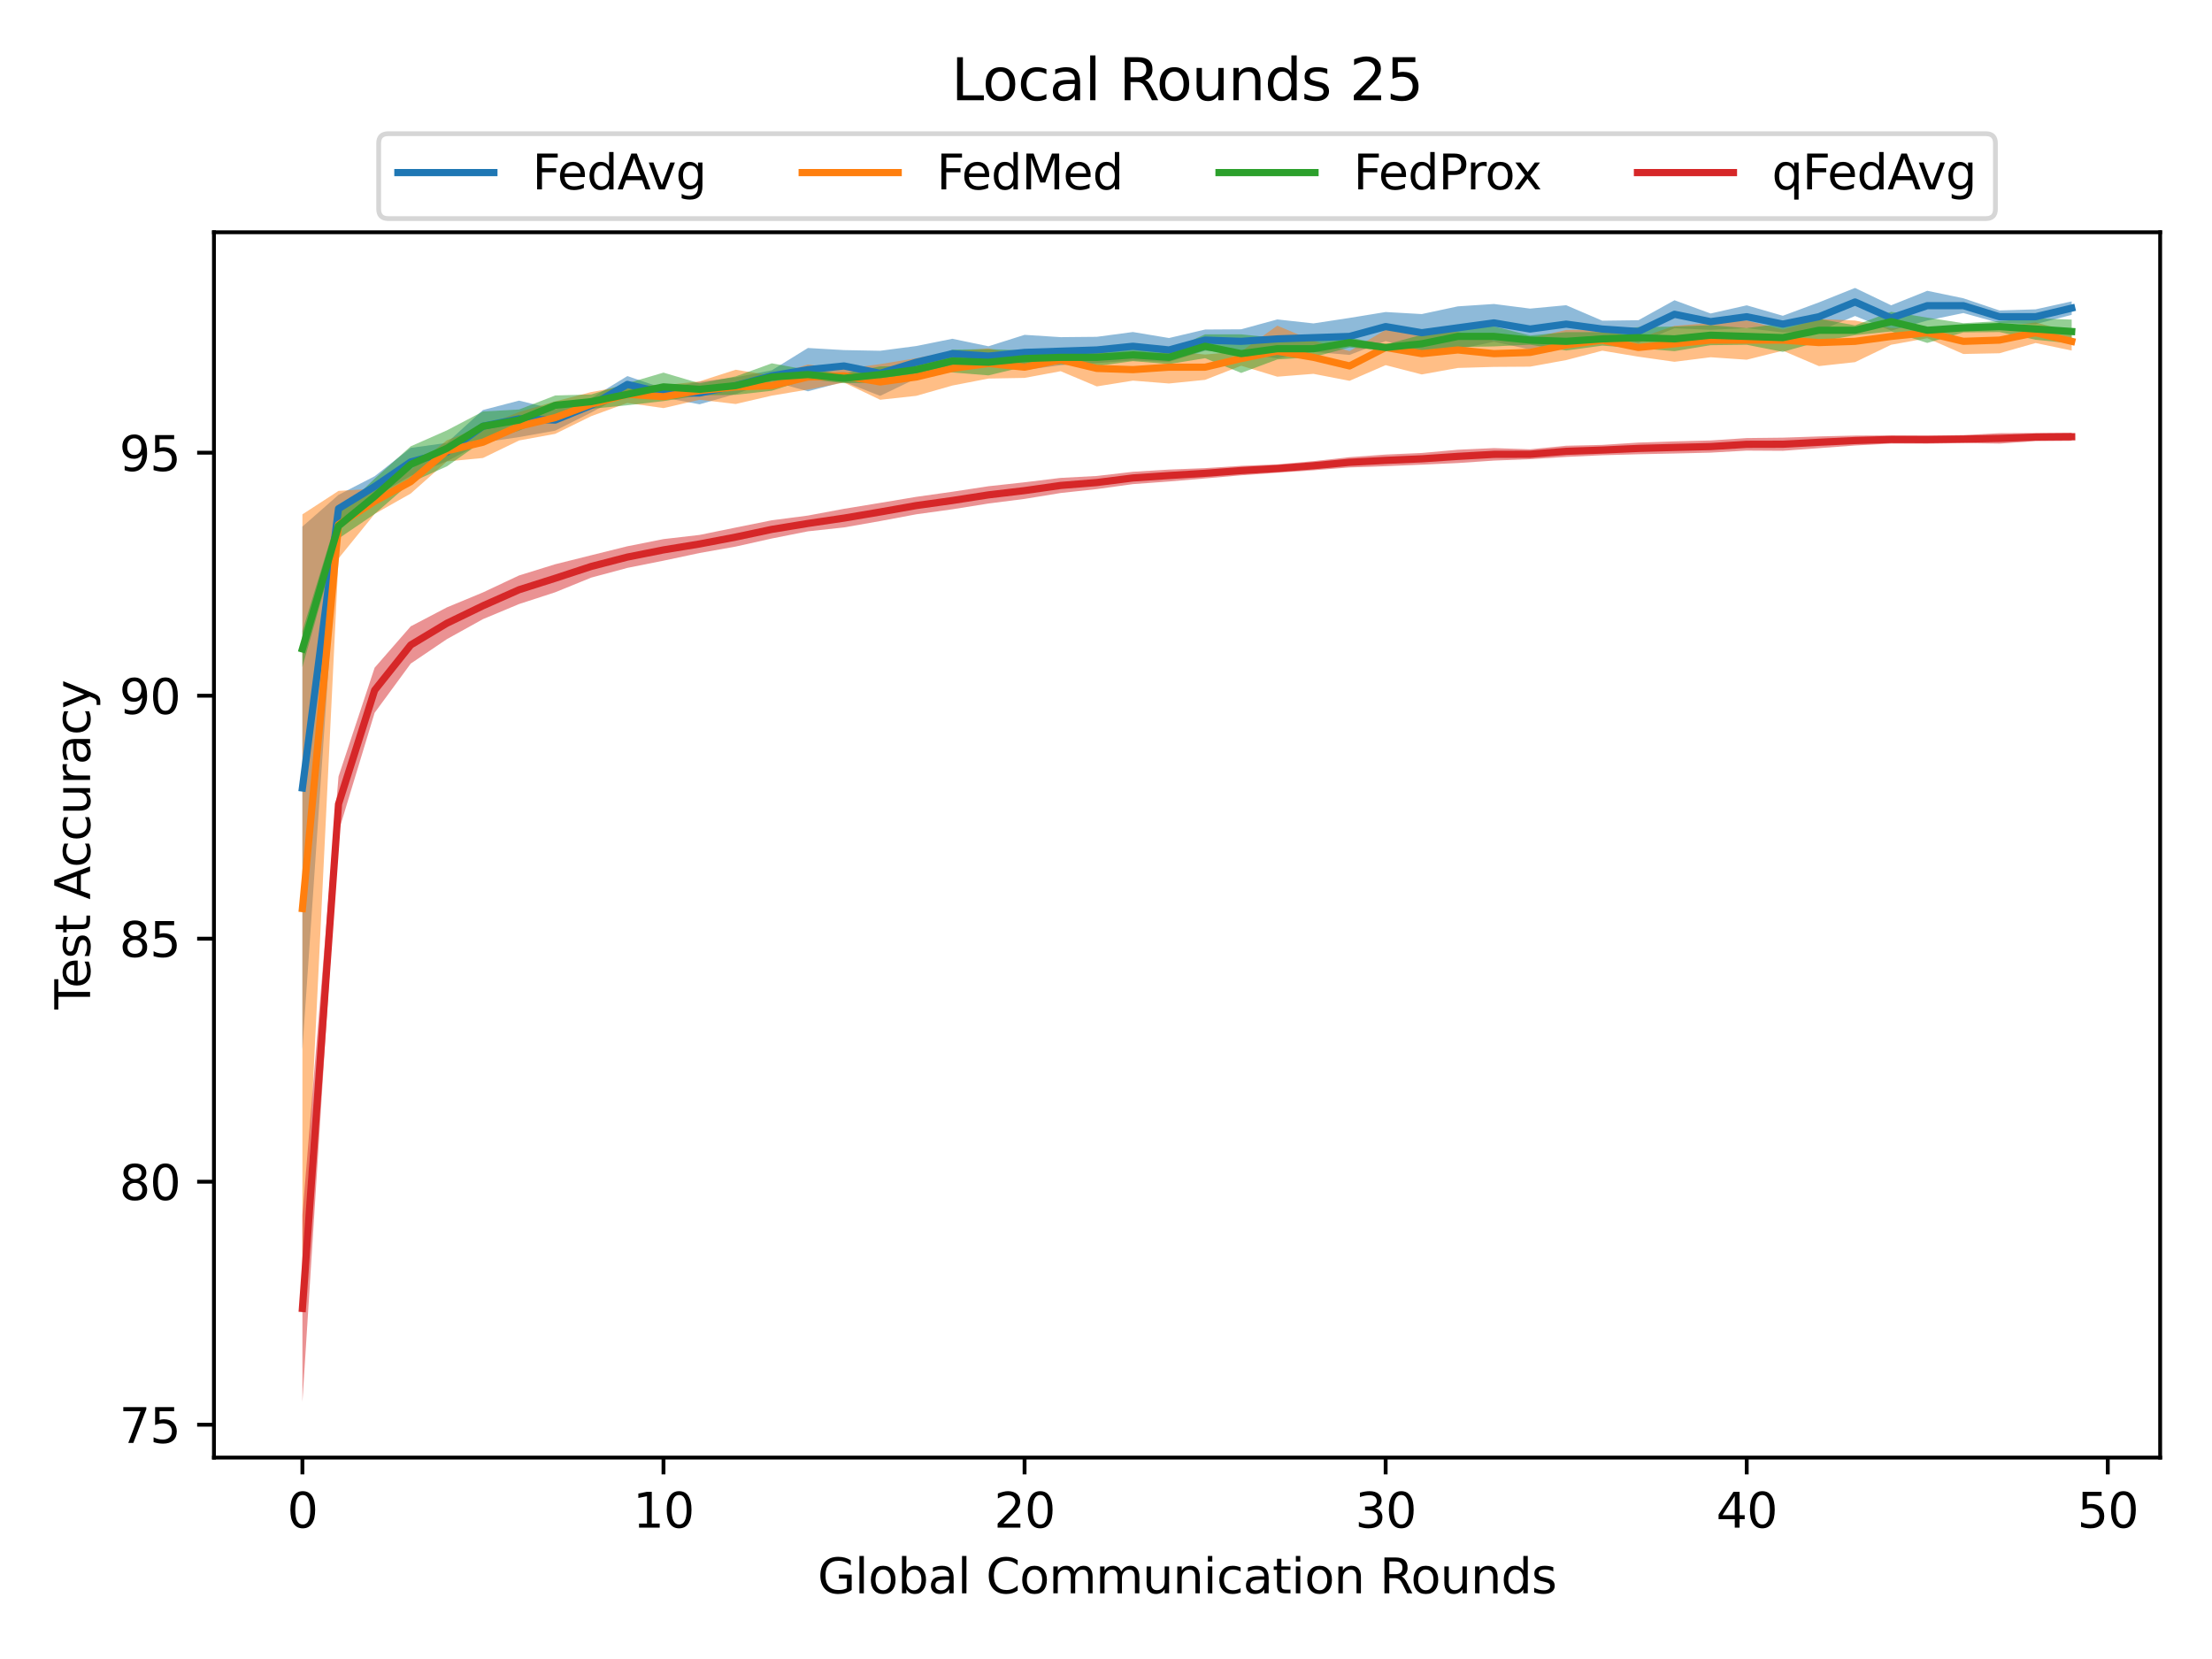 <?xml version="1.0" encoding="utf-8" standalone="no"?>
<!DOCTYPE svg PUBLIC "-//W3C//DTD SVG 1.1//EN"
  "http://www.w3.org/Graphics/SVG/1.1/DTD/svg11.dtd">
<svg height="345.6pt" version="1.1" viewBox="0 0 460.8 345.6" width="460.8pt" xmlns="http://www.w3.org/2000/svg" xmlns:xlink="http://www.w3.org/1999/xlink">
 <defs>
  <style type="text/css">*{stroke-linecap:butt;stroke-linejoin:round;}</style>
 </defs>
 <g id="figure_1">
  <g id="patch_1">
   <path d="M 0 345.6 
L 460.8 345.6 
L 460.8 0 
L 0 0 
z
" style="fill:#ffffff;"/>
  </g>
  <g id="axes_1">
   <g id="patch_2">
    <path d="M 44.57 303.64 
L 450 303.64 
L 450 48.38 
L 44.57 48.38 
z
" style="fill:#ffffff;"/>
   </g>
   <g id="PolyCollection_1">
    <path clip-path="url(#p3e4ec8f829)" d="M 62.999 109.693 
L 62.999 218.607 
L 70.521 108.843 
L 78.042 103.497 
L 85.564 99.149 
L 93.086 96.094 
L 100.608 92.174 
L 108.13 91.057 
L 115.652 89.716 
L 123.174 85.93 
L 130.696 81.817 
L 138.218 82.832 
L 145.739 84.222 
L 153.261 82.073 
L 160.783 79.43 
L 168.305 81.515 
L 175.827 79.536 
L 183.349 82.47 
L 190.871 78.846 
L 198.393 76.767 
L 205.915 76.234 
L 213.436 77.075 
L 220.958 76.08 
L 228.48 75.638 
L 236.002 75.1 
L 243.524 75.387 
L 251.046 73.056 
L 258.568 73.619 
L 266.09 74.647 
L 273.612 73.305 
L 281.134 73.935 
L 288.655 71.064 
L 296.177 73.2 
L 303.699 72.757 
L 311.221 71.2 
L 318.743 72.802 
L 326.265 71.456 
L 333.787 70.283 
L 341.309 71.406 
L 348.831 68.391 
L 356.352 68.706 
L 363.874 68.358 
L 371.396 69.257 
L 378.918 68.97 
L 386.44 65.828 
L 393.962 68.876 
L 401.484 66.771 
L 409.006 65.212 
L 416.528 67.288 
L 424.049 67.519 
L 431.571 65.591 
L 431.571 62.783 
L 431.571 62.783 
L 424.049 64.443 
L 416.528 64.674 
L 409.006 62.136 
L 401.484 60.577 
L 393.962 63.598 
L 386.44 59.983 
L 378.918 62.992 
L 371.396 65.78 
L 363.874 63.604 
L 356.352 65.306 
L 348.831 62.546 
L 341.309 66.708 
L 333.787 66.806 
L 326.265 63.581 
L 318.743 64.286 
L 311.221 63.325 
L 303.699 63.819 
L 296.177 65.426 
L 288.655 64.999 
L 281.134 66.229 
L 273.612 67.371 
L 266.09 66.542 
L 258.568 68.596 
L 251.046 68.646 
L 243.524 70.416 
L 236.002 69.165 
L 228.48 70.165 
L 220.958 70.235 
L 213.436 69.753 
L 205.915 72.133 
L 198.393 70.573 
L 190.871 72.084 
L 183.349 73.073 
L 175.827 72.931 
L 168.305 72.49 
L 160.783 77.138 
L 153.261 78.596 
L 145.739 79.523 
L 138.218 80.913 
L 130.696 78.34 
L 123.174 82.941 
L 115.652 85.307 
L 108.13 83.453 
L 100.608 85.412 
L 93.086 92.258 
L 85.564 93.304 
L 78.042 99.208 
L 70.521 103.089 
L 62.999 109.693 
z
" style="fill:#1f77b4;fill-opacity:0.5;"/>
   </g>
   <g id="PolyCollection_2">
    <path clip-path="url(#p3e4ec8f829)" d="M 62.999 107.149 
L 62.999 271.388 
L 70.521 116.336 
L 78.042 107.067 
L 85.564 102.812 
L 93.086 96.124 
L 100.608 95.408 
L 108.13 91.76 
L 115.652 90.38 
L 123.174 86.691 
L 130.696 83.941 
L 138.218 85.018 
L 145.739 83.278 
L 153.261 84.161 
L 160.783 82.417 
L 168.305 81.154 
L 175.827 79.688 
L 183.349 83.28 
L 190.871 82.461 
L 198.393 80.316 
L 205.915 78.86 
L 213.436 78.724 
L 220.958 77.329 
L 228.48 80.496 
L 236.002 79.295 
L 243.524 79.89 
L 251.046 79.129 
L 258.568 76.19 
L 266.09 78.473 
L 273.612 77.878 
L 281.134 79.331 
L 288.655 76.068 
L 296.177 78.005 
L 303.699 76.651 
L 311.221 76.431 
L 318.743 76.381 
L 326.265 75.015 
L 333.787 73.056 
L 341.309 74.307 
L 348.831 75.369 
L 356.352 74.421 
L 363.874 74.936 
L 371.396 73.056 
L 378.918 76.267 
L 386.44 75.442 
L 393.962 71.82 
L 401.484 70.459 
L 409.006 73.746 
L 416.528 73.588 
L 424.049 71.458 
L 431.571 73.025 
L 431.571 69.189 
L 431.571 69.189 
L 424.049 67.169 
L 416.528 68.114 
L 409.006 68.468 
L 401.484 68.167 
L 393.962 68.344 
L 386.44 66.773 
L 378.918 66.46 
L 371.396 68.646 
L 363.874 66.766 
L 356.352 67.281 
L 348.831 67.87 
L 341.309 70.471 
L 333.787 68.646 
L 326.265 68.737 
L 318.743 70.447 
L 311.221 70.91 
L 303.699 69.152 
L 296.177 69.336 
L 288.655 68.71 
L 281.134 73.137 
L 273.612 71.001 
L 266.09 67.843 
L 258.568 73.201 
L 251.046 73.851 
L 243.524 73.089 
L 236.002 74.71 
L 228.48 72.997 
L 220.958 72.575 
L 213.436 74.255 
L 205.915 72.582 
L 198.393 73.176 
L 190.871 74.62 
L 183.349 75.851 
L 175.827 76.88 
L 168.305 75.927 
L 160.783 78.252 
L 153.261 77.021 
L 145.739 79.442 
L 138.218 80.264 
L 130.696 80.316 
L 123.174 81.668 
L 115.652 83.618 
L 108.13 85.826 
L 100.608 88.843 
L 93.086 91.714 
L 85.564 97.842 
L 78.042 101.789 
L 70.521 102.26 
L 62.999 107.149 
z
" style="fill:#ff7f0e;fill-opacity:0.5;"/>
   </g>
   <g id="PolyCollection_3">
    <path clip-path="url(#p3e4ec8f829)" d="M 62.999 131.419 
L 62.999 138.953 
L 70.521 112.194 
L 78.042 107.082 
L 85.564 100.506 
L 93.086 97.156 
L 100.608 91.869 
L 108.13 89.716 
L 115.652 86.486 
L 123.174 85.161 
L 130.696 84.421 
L 138.218 83.558 
L 145.739 82.359 
L 153.261 82.253 
L 160.783 81.395 
L 168.305 78.987 
L 175.827 79.822 
L 183.349 79.728 
L 190.871 77.813 
L 198.393 77.585 
L 205.915 78.201 
L 213.436 76.396 
L 220.958 75.843 
L 228.48 76.252 
L 236.002 75.234 
L 243.524 75.843 
L 251.046 74.618 
L 258.568 77.691 
L 266.09 74.88 
L 273.612 74.384 
L 281.134 72.389 
L 288.655 73.017 
L 296.177 73.503 
L 303.699 72.317 
L 311.221 72.164 
L 318.743 71.81 
L 326.265 73.025 
L 333.787 71.999 
L 341.309 72.543 
L 348.831 73.158 
L 356.352 71.908 
L 363.874 71.82 
L 371.396 73.305 
L 378.918 71.177 
L 386.44 69.826 
L 393.962 69.057 
L 401.484 71.439 
L 409.006 69.247 
L 416.528 69.178 
L 424.049 70.779 
L 431.571 71.542 
L 431.571 66.572 
L 431.571 66.572 
L 424.049 66.31 
L 416.528 66.885 
L 409.006 67.329 
L 401.484 66.162 
L 393.962 64.956 
L 386.44 67.775 
L 378.918 66.423 
L 371.396 67.371 
L 363.874 68.344 
L 356.352 67.743 
L 348.831 68.031 
L 341.309 68.133 
L 333.787 69.191 
L 326.265 69.189 
L 318.743 69.892 
L 311.221 68 
L 303.699 67.848 
L 296.177 69.736 
L 288.655 71.761 
L 281.134 70.338 
L 273.612 70.907 
L 266.09 70.411 
L 258.568 69.65 
L 251.046 69.647 
L 243.524 73.035 
L 236.002 72.62 
L 228.48 72.627 
L 220.958 73.035 
L 213.436 72.995 
L 205.915 72.728 
L 198.393 72.831 
L 190.871 76.192 
L 183.349 76.328 
L 175.827 77.771 
L 168.305 77.069 
L 160.783 75.686 
L 153.261 78.417 
L 145.739 79.848 
L 138.218 77.624 
L 130.696 79.836 
L 123.174 82.172 
L 115.652 82.385 
L 108.13 85.307 
L 100.608 85.717 
L 93.086 89.657 
L 85.564 92.972 
L 78.042 99.724 
L 70.521 106.916 
L 62.999 131.419 
z
" style="fill:#2ca02c;fill-opacity:0.5;"/>
   </g>
   <g id="PolyCollection_4">
    <path clip-path="url(#p3e4ec8f829)" d="M 62.999 253.114 
L 62.999 292.037 
L 70.521 173.259 
L 78.042 148.488 
L 85.564 138.238 
L 93.086 133.15 
L 100.608 128.979 
L 108.13 125.834 
L 115.652 123.386 
L 123.174 120.324 
L 130.696 118.305 
L 138.218 116.801 
L 145.739 115.202 
L 153.261 113.863 
L 160.783 112.179 
L 168.305 110.688 
L 175.827 109.871 
L 183.349 108.551 
L 190.871 107.139 
L 198.393 106.094 
L 205.915 104.892 
L 213.436 103.932 
L 220.958 102.703 
L 228.48 101.887 
L 236.002 100.854 
L 243.524 100.304 
L 251.046 99.669 
L 258.568 99.012 
L 266.09 98.474 
L 273.612 97.966 
L 281.134 97.379 
L 288.655 97.114 
L 296.177 96.797 
L 303.699 96.459 
L 311.221 95.949 
L 318.743 95.657 
L 326.265 95.186 
L 333.787 94.834 
L 341.309 94.63 
L 348.831 94.476 
L 356.352 94.297 
L 363.874 93.867 
L 371.396 93.912 
L 378.918 93.36 
L 386.44 92.805 
L 393.962 92.403 
L 401.484 92.427 
L 409.006 92.304 
L 416.528 92.417 
L 424.049 91.887 
L 431.571 91.831 
L 431.571 90.135 
L 431.571 90.135 
L 424.049 90.201 
L 416.528 90.238 
L 409.006 90.634 
L 401.484 90.714 
L 393.962 90.697 
L 386.44 90.74 
L 378.918 90.915 
L 371.396 91.172 
L 363.874 91.257 
L 356.352 91.759 
L 348.831 91.945 
L 341.309 92.196 
L 333.787 92.681 
L 326.265 92.855 
L 318.743 93.598 
L 311.221 93.347 
L 303.699 93.687 
L 296.177 94.362 
L 288.655 94.693 
L 281.134 95.238 
L 273.612 96.069 
L 266.09 96.734 
L 258.568 97.047 
L 251.046 97.524 
L 243.524 97.821 
L 236.002 98.283 
L 228.48 99.153 
L 220.958 99.552 
L 213.436 100.47 
L 205.915 101.292 
L 198.393 102.439 
L 190.871 103.5 
L 183.349 104.76 
L 175.827 105.992 
L 168.305 107.402 
L 160.783 108.381 
L 153.261 109.896 
L 145.739 111.433 
L 138.218 112.304 
L 130.696 113.797 
L 123.174 115.666 
L 115.652 117.545 
L 108.13 119.876 
L 100.608 123.413 
L 93.086 126.531 
L 85.564 130.475 
L 78.042 139.097 
L 70.521 161.748 
L 62.999 253.114 
z
" style="fill:#d62728;fill-opacity:0.5;"/>
   </g>
   <g id="matplotlib.axis_1">
    <g id="xtick_1">
     <g id="line2d_1">
      <defs>
       <path d="M 0 0 
L 0 3.5 
" id="ma70f90497b" style="stroke:#000000;stroke-width:0.8;"/>
      </defs>
      <g>
       <use style="stroke:#000000;stroke-width:0.8;" x="62.999" xlink:href="#ma70f90497b" y="303.64"/>
      </g>
     </g>
     <g id="text_1">
      <!-- 0 -->
      <g transform="translate(59.817 318.238)scale(0.1 -0.1)">
       <defs>
        <path d="M 2034 4250 
Q 1547 4250 1301 3770 
Q 1056 3291 1056 2328 
Q 1056 1369 1301 889 
Q 1547 409 2034 409 
Q 2525 409 2770 889 
Q 3016 1369 3016 2328 
Q 3016 3291 2770 3770 
Q 2525 4250 2034 4250 
z
M 2034 4750 
Q 2819 4750 3233 4129 
Q 3647 3509 3647 2328 
Q 3647 1150 3233 529 
Q 2819 -91 2034 -91 
Q 1250 -91 836 529 
Q 422 1150 422 2328 
Q 422 3509 836 4129 
Q 1250 4750 2034 4750 
z
" id="DejaVuSans-30" transform="scale(0.016)"/>
       </defs>
       <use xlink:href="#DejaVuSans-30"/>
      </g>
     </g>
    </g>
    <g id="xtick_2">
     <g id="line2d_2">
      <g>
       <use style="stroke:#000000;stroke-width:0.8;" x="138.218" xlink:href="#ma70f90497b" y="303.64"/>
      </g>
     </g>
     <g id="text_2">
      <!-- 10 -->
      <g transform="translate(131.855 318.238)scale(0.1 -0.1)">
       <defs>
        <path d="M 794 531 
L 1825 531 
L 1825 4091 
L 703 3866 
L 703 4441 
L 1819 4666 
L 2450 4666 
L 2450 531 
L 3481 531 
L 3481 0 
L 794 0 
L 794 531 
z
" id="DejaVuSans-31" transform="scale(0.016)"/>
       </defs>
       <use xlink:href="#DejaVuSans-31"/>
       <use x="63.623" xlink:href="#DejaVuSans-30"/>
      </g>
     </g>
    </g>
    <g id="xtick_3">
     <g id="line2d_3">
      <g>
       <use style="stroke:#000000;stroke-width:0.8;" x="213.436" xlink:href="#ma70f90497b" y="303.64"/>
      </g>
     </g>
     <g id="text_3">
      <!-- 20 -->
      <g transform="translate(207.074 318.238)scale(0.1 -0.1)">
       <defs>
        <path d="M 1228 531 
L 3431 531 
L 3431 0 
L 469 0 
L 469 531 
Q 828 903 1448 1529 
Q 2069 2156 2228 2338 
Q 2531 2678 2651 2914 
Q 2772 3150 2772 3378 
Q 2772 3750 2511 3984 
Q 2250 4219 1831 4219 
Q 1534 4219 1204 4116 
Q 875 4013 500 3803 
L 500 4441 
Q 881 4594 1212 4672 
Q 1544 4750 1819 4750 
Q 2544 4750 2975 4387 
Q 3406 4025 3406 3419 
Q 3406 3131 3298 2873 
Q 3191 2616 2906 2266 
Q 2828 2175 2409 1742 
Q 1991 1309 1228 531 
z
" id="DejaVuSans-32" transform="scale(0.016)"/>
       </defs>
       <use xlink:href="#DejaVuSans-32"/>
       <use x="63.623" xlink:href="#DejaVuSans-30"/>
      </g>
     </g>
    </g>
    <g id="xtick_4">
     <g id="line2d_4">
      <g>
       <use style="stroke:#000000;stroke-width:0.8;" x="288.655" xlink:href="#ma70f90497b" y="303.64"/>
      </g>
     </g>
     <g id="text_4">
      <!-- 30 -->
      <g transform="translate(282.293 318.238)scale(0.1 -0.1)">
       <defs>
        <path d="M 2597 2516 
Q 3050 2419 3304 2112 
Q 3559 1806 3559 1356 
Q 3559 666 3084 287 
Q 2609 -91 1734 -91 
Q 1441 -91 1130 -33 
Q 819 25 488 141 
L 488 750 
Q 750 597 1062 519 
Q 1375 441 1716 441 
Q 2309 441 2620 675 
Q 2931 909 2931 1356 
Q 2931 1769 2642 2001 
Q 2353 2234 1838 2234 
L 1294 2234 
L 1294 2753 
L 1863 2753 
Q 2328 2753 2575 2939 
Q 2822 3125 2822 3475 
Q 2822 3834 2567 4026 
Q 2313 4219 1838 4219 
Q 1578 4219 1281 4162 
Q 984 4106 628 3988 
L 628 4550 
Q 988 4650 1302 4700 
Q 1616 4750 1894 4750 
Q 2613 4750 3031 4423 
Q 3450 4097 3450 3541 
Q 3450 3153 3228 2886 
Q 3006 2619 2597 2516 
z
" id="DejaVuSans-33" transform="scale(0.016)"/>
       </defs>
       <use xlink:href="#DejaVuSans-33"/>
       <use x="63.623" xlink:href="#DejaVuSans-30"/>
      </g>
     </g>
    </g>
    <g id="xtick_5">
     <g id="line2d_5">
      <g>
       <use style="stroke:#000000;stroke-width:0.8;" x="363.874" xlink:href="#ma70f90497b" y="303.64"/>
      </g>
     </g>
     <g id="text_5">
      <!-- 40 -->
      <g transform="translate(357.512 318.238)scale(0.1 -0.1)">
       <defs>
        <path d="M 2419 4116 
L 825 1625 
L 2419 1625 
L 2419 4116 
z
M 2253 4666 
L 3047 4666 
L 3047 1625 
L 3713 1625 
L 3713 1100 
L 3047 1100 
L 3047 0 
L 2419 0 
L 2419 1100 
L 313 1100 
L 313 1709 
L 2253 4666 
z
" id="DejaVuSans-34" transform="scale(0.016)"/>
       </defs>
       <use xlink:href="#DejaVuSans-34"/>
       <use x="63.623" xlink:href="#DejaVuSans-30"/>
      </g>
     </g>
    </g>
    <g id="xtick_6">
     <g id="line2d_6">
      <g>
       <use style="stroke:#000000;stroke-width:0.8;" x="439.093" xlink:href="#ma70f90497b" y="303.64"/>
      </g>
     </g>
     <g id="text_6">
      <!-- 50 -->
      <g transform="translate(432.731 318.238)scale(0.1 -0.1)">
       <defs>
        <path d="M 691 4666 
L 3169 4666 
L 3169 4134 
L 1269 4134 
L 1269 2991 
Q 1406 3038 1543 3061 
Q 1681 3084 1819 3084 
Q 2600 3084 3056 2656 
Q 3513 2228 3513 1497 
Q 3513 744 3044 326 
Q 2575 -91 1722 -91 
Q 1428 -91 1123 -41 
Q 819 9 494 109 
L 494 744 
Q 775 591 1075 516 
Q 1375 441 1709 441 
Q 2250 441 2565 725 
Q 2881 1009 2881 1497 
Q 2881 1984 2565 2268 
Q 2250 2553 1709 2553 
Q 1456 2553 1204 2497 
Q 953 2441 691 2322 
L 691 4666 
z
" id="DejaVuSans-35" transform="scale(0.016)"/>
       </defs>
       <use xlink:href="#DejaVuSans-35"/>
       <use x="63.623" xlink:href="#DejaVuSans-30"/>
      </g>
     </g>
    </g>
    <g id="text_7">
     <!-- Global Communication Rounds -->
     <g transform="translate(170.323 331.917)scale(0.1 -0.1)">
      <defs>
       <path d="M 3809 666 
L 3809 1919 
L 2778 1919 
L 2778 2438 
L 4434 2438 
L 4434 434 
Q 4069 175 3628 42 
Q 3188 -91 2688 -91 
Q 1594 -91 976 548 
Q 359 1188 359 2328 
Q 359 3472 976 4111 
Q 1594 4750 2688 4750 
Q 3144 4750 3555 4637 
Q 3966 4525 4313 4306 
L 4313 3634 
Q 3963 3931 3569 4081 
Q 3175 4231 2741 4231 
Q 1884 4231 1454 3753 
Q 1025 3275 1025 2328 
Q 1025 1384 1454 906 
Q 1884 428 2741 428 
Q 3075 428 3337 486 
Q 3600 544 3809 666 
z
" id="DejaVuSans-47" transform="scale(0.016)"/>
       <path d="M 603 4863 
L 1178 4863 
L 1178 0 
L 603 0 
L 603 4863 
z
" id="DejaVuSans-6c" transform="scale(0.016)"/>
       <path d="M 1959 3097 
Q 1497 3097 1228 2736 
Q 959 2375 959 1747 
Q 959 1119 1226 758 
Q 1494 397 1959 397 
Q 2419 397 2687 759 
Q 2956 1122 2956 1747 
Q 2956 2369 2687 2733 
Q 2419 3097 1959 3097 
z
M 1959 3584 
Q 2709 3584 3137 3096 
Q 3566 2609 3566 1747 
Q 3566 888 3137 398 
Q 2709 -91 1959 -91 
Q 1206 -91 779 398 
Q 353 888 353 1747 
Q 353 2609 779 3096 
Q 1206 3584 1959 3584 
z
" id="DejaVuSans-6f" transform="scale(0.016)"/>
       <path d="M 3116 1747 
Q 3116 2381 2855 2742 
Q 2594 3103 2138 3103 
Q 1681 3103 1420 2742 
Q 1159 2381 1159 1747 
Q 1159 1113 1420 752 
Q 1681 391 2138 391 
Q 2594 391 2855 752 
Q 3116 1113 3116 1747 
z
M 1159 2969 
Q 1341 3281 1617 3432 
Q 1894 3584 2278 3584 
Q 2916 3584 3314 3078 
Q 3713 2572 3713 1747 
Q 3713 922 3314 415 
Q 2916 -91 2278 -91 
Q 1894 -91 1617 61 
Q 1341 213 1159 525 
L 1159 0 
L 581 0 
L 581 4863 
L 1159 4863 
L 1159 2969 
z
" id="DejaVuSans-62" transform="scale(0.016)"/>
       <path d="M 2194 1759 
Q 1497 1759 1228 1600 
Q 959 1441 959 1056 
Q 959 750 1161 570 
Q 1363 391 1709 391 
Q 2188 391 2477 730 
Q 2766 1069 2766 1631 
L 2766 1759 
L 2194 1759 
z
M 3341 1997 
L 3341 0 
L 2766 0 
L 2766 531 
Q 2569 213 2275 61 
Q 1981 -91 1556 -91 
Q 1019 -91 701 211 
Q 384 513 384 1019 
Q 384 1609 779 1909 
Q 1175 2209 1959 2209 
L 2766 2209 
L 2766 2266 
Q 2766 2663 2505 2880 
Q 2244 3097 1772 3097 
Q 1472 3097 1187 3025 
Q 903 2953 641 2809 
L 641 3341 
Q 956 3463 1253 3523 
Q 1550 3584 1831 3584 
Q 2591 3584 2966 3190 
Q 3341 2797 3341 1997 
z
" id="DejaVuSans-61" transform="scale(0.016)"/>
       <path id="DejaVuSans-20" transform="scale(0.016)"/>
       <path d="M 4122 4306 
L 4122 3641 
Q 3803 3938 3442 4084 
Q 3081 4231 2675 4231 
Q 1875 4231 1450 3742 
Q 1025 3253 1025 2328 
Q 1025 1406 1450 917 
Q 1875 428 2675 428 
Q 3081 428 3442 575 
Q 3803 722 4122 1019 
L 4122 359 
Q 3791 134 3420 21 
Q 3050 -91 2638 -91 
Q 1578 -91 968 557 
Q 359 1206 359 2328 
Q 359 3453 968 4101 
Q 1578 4750 2638 4750 
Q 3056 4750 3426 4639 
Q 3797 4528 4122 4306 
z
" id="DejaVuSans-43" transform="scale(0.016)"/>
       <path d="M 3328 2828 
Q 3544 3216 3844 3400 
Q 4144 3584 4550 3584 
Q 5097 3584 5394 3201 
Q 5691 2819 5691 2113 
L 5691 0 
L 5113 0 
L 5113 2094 
Q 5113 2597 4934 2840 
Q 4756 3084 4391 3084 
Q 3944 3084 3684 2787 
Q 3425 2491 3425 1978 
L 3425 0 
L 2847 0 
L 2847 2094 
Q 2847 2600 2669 2842 
Q 2491 3084 2119 3084 
Q 1678 3084 1418 2786 
Q 1159 2488 1159 1978 
L 1159 0 
L 581 0 
L 581 3500 
L 1159 3500 
L 1159 2956 
Q 1356 3278 1631 3431 
Q 1906 3584 2284 3584 
Q 2666 3584 2933 3390 
Q 3200 3197 3328 2828 
z
" id="DejaVuSans-6d" transform="scale(0.016)"/>
       <path d="M 544 1381 
L 544 3500 
L 1119 3500 
L 1119 1403 
Q 1119 906 1312 657 
Q 1506 409 1894 409 
Q 2359 409 2629 706 
Q 2900 1003 2900 1516 
L 2900 3500 
L 3475 3500 
L 3475 0 
L 2900 0 
L 2900 538 
Q 2691 219 2414 64 
Q 2138 -91 1772 -91 
Q 1169 -91 856 284 
Q 544 659 544 1381 
z
M 1991 3584 
L 1991 3584 
z
" id="DejaVuSans-75" transform="scale(0.016)"/>
       <path d="M 3513 2113 
L 3513 0 
L 2938 0 
L 2938 2094 
Q 2938 2591 2744 2837 
Q 2550 3084 2163 3084 
Q 1697 3084 1428 2787 
Q 1159 2491 1159 1978 
L 1159 0 
L 581 0 
L 581 3500 
L 1159 3500 
L 1159 2956 
Q 1366 3272 1645 3428 
Q 1925 3584 2291 3584 
Q 2894 3584 3203 3211 
Q 3513 2838 3513 2113 
z
" id="DejaVuSans-6e" transform="scale(0.016)"/>
       <path d="M 603 3500 
L 1178 3500 
L 1178 0 
L 603 0 
L 603 3500 
z
M 603 4863 
L 1178 4863 
L 1178 4134 
L 603 4134 
L 603 4863 
z
" id="DejaVuSans-69" transform="scale(0.016)"/>
       <path d="M 3122 3366 
L 3122 2828 
Q 2878 2963 2633 3030 
Q 2388 3097 2138 3097 
Q 1578 3097 1268 2742 
Q 959 2388 959 1747 
Q 959 1106 1268 751 
Q 1578 397 2138 397 
Q 2388 397 2633 464 
Q 2878 531 3122 666 
L 3122 134 
Q 2881 22 2623 -34 
Q 2366 -91 2075 -91 
Q 1284 -91 818 406 
Q 353 903 353 1747 
Q 353 2603 823 3093 
Q 1294 3584 2113 3584 
Q 2378 3584 2631 3529 
Q 2884 3475 3122 3366 
z
" id="DejaVuSans-63" transform="scale(0.016)"/>
       <path d="M 1172 4494 
L 1172 3500 
L 2356 3500 
L 2356 3053 
L 1172 3053 
L 1172 1153 
Q 1172 725 1289 603 
Q 1406 481 1766 481 
L 2356 481 
L 2356 0 
L 1766 0 
Q 1100 0 847 248 
Q 594 497 594 1153 
L 594 3053 
L 172 3053 
L 172 3500 
L 594 3500 
L 594 4494 
L 1172 4494 
z
" id="DejaVuSans-74" transform="scale(0.016)"/>
       <path d="M 2841 2188 
Q 3044 2119 3236 1894 
Q 3428 1669 3622 1275 
L 4263 0 
L 3584 0 
L 2988 1197 
Q 2756 1666 2539 1819 
Q 2322 1972 1947 1972 
L 1259 1972 
L 1259 0 
L 628 0 
L 628 4666 
L 2053 4666 
Q 2853 4666 3247 4331 
Q 3641 3997 3641 3322 
Q 3641 2881 3436 2590 
Q 3231 2300 2841 2188 
z
M 1259 4147 
L 1259 2491 
L 2053 2491 
Q 2509 2491 2742 2702 
Q 2975 2913 2975 3322 
Q 2975 3731 2742 3939 
Q 2509 4147 2053 4147 
L 1259 4147 
z
" id="DejaVuSans-52" transform="scale(0.016)"/>
       <path d="M 2906 2969 
L 2906 4863 
L 3481 4863 
L 3481 0 
L 2906 0 
L 2906 525 
Q 2725 213 2448 61 
Q 2172 -91 1784 -91 
Q 1150 -91 751 415 
Q 353 922 353 1747 
Q 353 2572 751 3078 
Q 1150 3584 1784 3584 
Q 2172 3584 2448 3432 
Q 2725 3281 2906 2969 
z
M 947 1747 
Q 947 1113 1208 752 
Q 1469 391 1925 391 
Q 2381 391 2643 752 
Q 2906 1113 2906 1747 
Q 2906 2381 2643 2742 
Q 2381 3103 1925 3103 
Q 1469 3103 1208 2742 
Q 947 2381 947 1747 
z
" id="DejaVuSans-64" transform="scale(0.016)"/>
       <path d="M 2834 3397 
L 2834 2853 
Q 2591 2978 2328 3040 
Q 2066 3103 1784 3103 
Q 1356 3103 1142 2972 
Q 928 2841 928 2578 
Q 928 2378 1081 2264 
Q 1234 2150 1697 2047 
L 1894 2003 
Q 2506 1872 2764 1633 
Q 3022 1394 3022 966 
Q 3022 478 2636 193 
Q 2250 -91 1575 -91 
Q 1294 -91 989 -36 
Q 684 19 347 128 
L 347 722 
Q 666 556 975 473 
Q 1284 391 1588 391 
Q 1994 391 2212 530 
Q 2431 669 2431 922 
Q 2431 1156 2273 1281 
Q 2116 1406 1581 1522 
L 1381 1569 
Q 847 1681 609 1914 
Q 372 2147 372 2553 
Q 372 3047 722 3315 
Q 1072 3584 1716 3584 
Q 2034 3584 2315 3537 
Q 2597 3491 2834 3397 
z
" id="DejaVuSans-73" transform="scale(0.016)"/>
      </defs>
      <use xlink:href="#DejaVuSans-47"/>
      <use x="77.49" xlink:href="#DejaVuSans-6c"/>
      <use x="105.273" xlink:href="#DejaVuSans-6f"/>
      <use x="166.455" xlink:href="#DejaVuSans-62"/>
      <use x="229.932" xlink:href="#DejaVuSans-61"/>
      <use x="291.211" xlink:href="#DejaVuSans-6c"/>
      <use x="318.994" xlink:href="#DejaVuSans-20"/>
      <use x="350.781" xlink:href="#DejaVuSans-43"/>
      <use x="420.605" xlink:href="#DejaVuSans-6f"/>
      <use x="481.787" xlink:href="#DejaVuSans-6d"/>
      <use x="579.199" xlink:href="#DejaVuSans-6d"/>
      <use x="676.611" xlink:href="#DejaVuSans-75"/>
      <use x="739.99" xlink:href="#DejaVuSans-6e"/>
      <use x="803.369" xlink:href="#DejaVuSans-69"/>
      <use x="831.152" xlink:href="#DejaVuSans-63"/>
      <use x="886.133" xlink:href="#DejaVuSans-61"/>
      <use x="947.412" xlink:href="#DejaVuSans-74"/>
      <use x="986.621" xlink:href="#DejaVuSans-69"/>
      <use x="1014.404" xlink:href="#DejaVuSans-6f"/>
      <use x="1075.586" xlink:href="#DejaVuSans-6e"/>
      <use x="1138.965" xlink:href="#DejaVuSans-20"/>
      <use x="1170.752" xlink:href="#DejaVuSans-52"/>
      <use x="1235.734" xlink:href="#DejaVuSans-6f"/>
      <use x="1296.916" xlink:href="#DejaVuSans-75"/>
      <use x="1360.295" xlink:href="#DejaVuSans-6e"/>
      <use x="1423.674" xlink:href="#DejaVuSans-64"/>
      <use x="1487.15" xlink:href="#DejaVuSans-73"/>
     </g>
    </g>
   </g>
   <g id="matplotlib.axis_2">
    <g id="ytick_1">
     <g id="line2d_7">
      <defs>
       <path d="M 0 0 
L -3.5 0 
" id="ma1c5cc8c00" style="stroke:#000000;stroke-width:0.8;"/>
      </defs>
      <g>
       <use style="stroke:#000000;stroke-width:0.8;" x="44.57" xlink:href="#ma1c5cc8c00" y="296.793"/>
      </g>
     </g>
     <g id="text_8">
      <!-- 75 -->
      <g transform="translate(24.845 300.592)scale(0.1 -0.1)">
       <defs>
        <path d="M 525 4666 
L 3525 4666 
L 3525 4397 
L 1831 0 
L 1172 0 
L 2766 4134 
L 525 4134 
L 525 4666 
z
" id="DejaVuSans-37" transform="scale(0.016)"/>
       </defs>
       <use xlink:href="#DejaVuSans-37"/>
       <use x="63.623" xlink:href="#DejaVuSans-35"/>
      </g>
     </g>
    </g>
    <g id="ytick_2">
     <g id="line2d_8">
      <g>
       <use style="stroke:#000000;stroke-width:0.8;" x="44.57" xlink:href="#ma1c5cc8c00" y="246.171"/>
      </g>
     </g>
     <g id="text_9">
      <!-- 80 -->
      <g transform="translate(24.845 249.97)scale(0.1 -0.1)">
       <defs>
        <path d="M 2034 2216 
Q 1584 2216 1326 1975 
Q 1069 1734 1069 1313 
Q 1069 891 1326 650 
Q 1584 409 2034 409 
Q 2484 409 2743 651 
Q 3003 894 3003 1313 
Q 3003 1734 2745 1975 
Q 2488 2216 2034 2216 
z
M 1403 2484 
Q 997 2584 770 2862 
Q 544 3141 544 3541 
Q 544 4100 942 4425 
Q 1341 4750 2034 4750 
Q 2731 4750 3128 4425 
Q 3525 4100 3525 3541 
Q 3525 3141 3298 2862 
Q 3072 2584 2669 2484 
Q 3125 2378 3379 2068 
Q 3634 1759 3634 1313 
Q 3634 634 3220 271 
Q 2806 -91 2034 -91 
Q 1263 -91 848 271 
Q 434 634 434 1313 
Q 434 1759 690 2068 
Q 947 2378 1403 2484 
z
M 1172 3481 
Q 1172 3119 1398 2916 
Q 1625 2713 2034 2713 
Q 2441 2713 2670 2916 
Q 2900 3119 2900 3481 
Q 2900 3844 2670 4047 
Q 2441 4250 2034 4250 
Q 1625 4250 1398 4047 
Q 1172 3844 1172 3481 
z
" id="DejaVuSans-38" transform="scale(0.016)"/>
       </defs>
       <use xlink:href="#DejaVuSans-38"/>
       <use x="63.623" xlink:href="#DejaVuSans-30"/>
      </g>
     </g>
    </g>
    <g id="ytick_3">
     <g id="line2d_9">
      <g>
       <use style="stroke:#000000;stroke-width:0.8;" x="44.57" xlink:href="#ma1c5cc8c00" y="195.548"/>
      </g>
     </g>
     <g id="text_10">
      <!-- 85 -->
      <g transform="translate(24.845 199.348)scale(0.1 -0.1)">
       <use xlink:href="#DejaVuSans-38"/>
       <use x="63.623" xlink:href="#DejaVuSans-35"/>
      </g>
     </g>
    </g>
    <g id="ytick_4">
     <g id="line2d_10">
      <g>
       <use style="stroke:#000000;stroke-width:0.8;" x="44.57" xlink:href="#ma1c5cc8c00" y="144.926"/>
      </g>
     </g>
     <g id="text_11">
      <!-- 90 -->
      <g transform="translate(24.845 148.725)scale(0.1 -0.1)">
       <defs>
        <path d="M 703 97 
L 703 672 
Q 941 559 1184 500 
Q 1428 441 1663 441 
Q 2288 441 2617 861 
Q 2947 1281 2994 2138 
Q 2813 1869 2534 1725 
Q 2256 1581 1919 1581 
Q 1219 1581 811 2004 
Q 403 2428 403 3163 
Q 403 3881 828 4315 
Q 1253 4750 1959 4750 
Q 2769 4750 3195 4129 
Q 3622 3509 3622 2328 
Q 3622 1225 3098 567 
Q 2575 -91 1691 -91 
Q 1453 -91 1209 -44 
Q 966 3 703 97 
z
M 1959 2075 
Q 2384 2075 2632 2365 
Q 2881 2656 2881 3163 
Q 2881 3666 2632 3958 
Q 2384 4250 1959 4250 
Q 1534 4250 1286 3958 
Q 1038 3666 1038 3163 
Q 1038 2656 1286 2365 
Q 1534 2075 1959 2075 
z
" id="DejaVuSans-39" transform="scale(0.016)"/>
       </defs>
       <use xlink:href="#DejaVuSans-39"/>
       <use x="63.623" xlink:href="#DejaVuSans-30"/>
      </g>
     </g>
    </g>
    <g id="ytick_5">
     <g id="line2d_11">
      <g>
       <use style="stroke:#000000;stroke-width:0.8;" x="44.57" xlink:href="#ma1c5cc8c00" y="94.304"/>
      </g>
     </g>
     <g id="text_12">
      <!-- 95 -->
      <g transform="translate(24.845 98.103)scale(0.1 -0.1)">
       <use xlink:href="#DejaVuSans-39"/>
       <use x="63.623" xlink:href="#DejaVuSans-35"/>
      </g>
     </g>
    </g>
    <g id="text_13">
     <!-- Test Accuracy -->
     <g transform="translate(18.765 210.273)rotate(-90)scale(0.1 -0.1)">
      <defs>
       <path d="M -19 4666 
L 3928 4666 
L 3928 4134 
L 2272 4134 
L 2272 0 
L 1638 0 
L 1638 4134 
L -19 4134 
L -19 4666 
z
" id="DejaVuSans-54" transform="scale(0.016)"/>
       <path d="M 3597 1894 
L 3597 1613 
L 953 1613 
Q 991 1019 1311 708 
Q 1631 397 2203 397 
Q 2534 397 2845 478 
Q 3156 559 3463 722 
L 3463 178 
Q 3153 47 2828 -22 
Q 2503 -91 2169 -91 
Q 1331 -91 842 396 
Q 353 884 353 1716 
Q 353 2575 817 3079 
Q 1281 3584 2069 3584 
Q 2775 3584 3186 3129 
Q 3597 2675 3597 1894 
z
M 3022 2063 
Q 3016 2534 2758 2815 
Q 2500 3097 2075 3097 
Q 1594 3097 1305 2825 
Q 1016 2553 972 2059 
L 3022 2063 
z
" id="DejaVuSans-65" transform="scale(0.016)"/>
       <path d="M 2188 4044 
L 1331 1722 
L 3047 1722 
L 2188 4044 
z
M 1831 4666 
L 2547 4666 
L 4325 0 
L 3669 0 
L 3244 1197 
L 1141 1197 
L 716 0 
L 50 0 
L 1831 4666 
z
" id="DejaVuSans-41" transform="scale(0.016)"/>
       <path d="M 2631 2963 
Q 2534 3019 2420 3045 
Q 2306 3072 2169 3072 
Q 1681 3072 1420 2755 
Q 1159 2438 1159 1844 
L 1159 0 
L 581 0 
L 581 3500 
L 1159 3500 
L 1159 2956 
Q 1341 3275 1631 3429 
Q 1922 3584 2338 3584 
Q 2397 3584 2469 3576 
Q 2541 3569 2628 3553 
L 2631 2963 
z
" id="DejaVuSans-72" transform="scale(0.016)"/>
       <path d="M 2059 -325 
Q 1816 -950 1584 -1140 
Q 1353 -1331 966 -1331 
L 506 -1331 
L 506 -850 
L 844 -850 
Q 1081 -850 1212 -737 
Q 1344 -625 1503 -206 
L 1606 56 
L 191 3500 
L 800 3500 
L 1894 763 
L 2988 3500 
L 3597 3500 
L 2059 -325 
z
" id="DejaVuSans-79" transform="scale(0.016)"/>
      </defs>
      <use xlink:href="#DejaVuSans-54"/>
      <use x="44.084" xlink:href="#DejaVuSans-65"/>
      <use x="105.607" xlink:href="#DejaVuSans-73"/>
      <use x="157.707" xlink:href="#DejaVuSans-74"/>
      <use x="196.916" xlink:href="#DejaVuSans-20"/>
      <use x="228.703" xlink:href="#DejaVuSans-41"/>
      <use x="295.361" xlink:href="#DejaVuSans-63"/>
      <use x="350.342" xlink:href="#DejaVuSans-63"/>
      <use x="405.322" xlink:href="#DejaVuSans-75"/>
      <use x="468.701" xlink:href="#DejaVuSans-72"/>
      <use x="509.814" xlink:href="#DejaVuSans-61"/>
      <use x="571.094" xlink:href="#DejaVuSans-63"/>
      <use x="626.074" xlink:href="#DejaVuSans-79"/>
     </g>
    </g>
   </g>
   <g id="line2d_12">
    <path clip-path="url(#p3e4ec8f829)" d="M 62.999 164.15 
L 70.521 105.966 
L 78.042 101.353 
L 85.564 96.226 
L 93.086 94.176 
L 100.608 88.793 
L 108.13 87.255 
L 115.652 87.511 
L 123.174 84.436 
L 130.696 80.078 
L 138.218 81.873 
L 145.739 81.873 
L 153.261 80.335 
L 160.783 78.284 
L 168.305 77.003 
L 175.827 76.234 
L 183.349 77.771 
L 190.871 75.465 
L 198.393 73.67 
L 205.915 74.183 
L 213.436 73.414 
L 220.958 73.158 
L 228.48 72.901 
L 236.002 72.133 
L 243.524 72.901 
L 251.046 70.851 
L 258.568 71.107 
L 266.09 70.595 
L 273.612 70.338 
L 281.134 70.082 
L 288.655 68.031 
L 296.177 69.313 
L 303.699 68.288 
L 311.221 67.263 
L 318.743 68.544 
L 326.265 67.519 
L 333.787 68.544 
L 341.309 69.057 
L 348.831 65.468 
L 356.352 67.006 
L 363.874 65.981 
L 371.396 67.519 
L 378.918 65.981 
L 386.44 62.905 
L 393.962 66.237 
L 401.484 63.674 
L 409.006 63.674 
L 416.528 65.981 
L 424.049 65.981 
L 431.571 64.187 
" style="fill:none;stroke:#1f77b4;stroke-linecap:square;stroke-width:1.5;"/>
   </g>
   <g id="line2d_13">
    <path clip-path="url(#p3e4ec8f829)" d="M 62.999 189.269 
L 70.521 109.298 
L 78.042 104.428 
L 85.564 100.327 
L 93.086 93.919 
L 100.608 92.125 
L 108.13 88.793 
L 115.652 86.999 
L 123.174 84.179 
L 130.696 82.129 
L 138.218 82.641 
L 145.739 81.36 
L 153.261 80.591 
L 160.783 80.335 
L 168.305 78.54 
L 175.827 78.284 
L 183.349 79.566 
L 190.871 78.54 
L 198.393 76.746 
L 205.915 75.721 
L 213.436 76.49 
L 220.958 74.952 
L 228.48 76.746 
L 236.002 77.003 
L 243.524 76.49 
L 251.046 76.49 
L 258.568 74.696 
L 266.09 73.158 
L 273.612 74.439 
L 281.134 76.234 
L 288.655 72.389 
L 296.177 73.67 
L 303.699 72.901 
L 311.221 73.67 
L 318.743 73.414 
L 326.265 71.876 
L 333.787 70.851 
L 341.309 72.389 
L 348.831 71.62 
L 356.352 70.851 
L 363.874 70.851 
L 371.396 70.851 
L 378.918 71.364 
L 386.44 71.107 
L 393.962 70.082 
L 401.484 69.313 
L 409.006 71.107 
L 416.528 70.851 
L 424.049 69.313 
L 431.571 71.107 
" style="fill:none;stroke:#ff7f0e;stroke-linecap:square;stroke-width:1.5;"/>
   </g>
   <g id="line2d_14">
    <path clip-path="url(#p3e4ec8f829)" d="M 62.999 135.186 
L 70.521 109.555 
L 78.042 103.403 
L 85.564 96.739 
L 93.086 93.407 
L 100.608 88.793 
L 108.13 87.511 
L 115.652 84.436 
L 123.174 83.667 
L 130.696 82.129 
L 138.218 80.591 
L 145.739 81.104 
L 153.261 80.335 
L 160.783 78.54 
L 168.305 78.028 
L 175.827 78.797 
L 183.349 78.028 
L 190.871 77.003 
L 198.393 75.208 
L 205.915 75.465 
L 213.436 74.696 
L 220.958 74.439 
L 228.48 74.439 
L 236.002 73.927 
L 243.524 74.439 
L 251.046 72.133 
L 258.568 73.67 
L 266.09 72.645 
L 273.612 72.645 
L 281.134 71.364 
L 288.655 72.389 
L 296.177 71.62 
L 303.699 70.082 
L 311.221 70.082 
L 318.743 70.851 
L 326.265 71.107 
L 333.787 70.595 
L 341.309 70.338 
L 348.831 70.595 
L 356.352 69.826 
L 363.874 70.082 
L 371.396 70.338 
L 378.918 68.8 
L 386.44 68.8 
L 393.962 67.006 
L 401.484 68.8 
L 409.006 68.288 
L 416.528 68.031 
L 424.049 68.544 
L 431.571 69.057 
" style="fill:none;stroke:#2ca02c;stroke-linecap:square;stroke-width:1.5;"/>
   </g>
   <g id="line2d_15">
    <path clip-path="url(#p3e4ec8f829)" d="M 62.999 272.575 
L 70.521 167.504 
L 78.042 143.792 
L 85.564 134.356 
L 93.086 129.841 
L 100.608 126.196 
L 108.13 122.855 
L 115.652 120.465 
L 123.174 117.995 
L 130.696 116.051 
L 138.218 114.553 
L 145.739 113.318 
L 153.261 111.88 
L 160.783 110.28 
L 168.305 109.045 
L 175.827 107.931 
L 183.349 106.656 
L 190.871 105.319 
L 198.393 104.266 
L 205.915 103.092 
L 213.436 102.201 
L 220.958 101.128 
L 228.48 100.52 
L 236.002 99.569 
L 243.524 99.062 
L 251.046 98.597 
L 258.568 98.03 
L 266.09 97.604 
L 273.612 97.017 
L 281.134 96.308 
L 288.655 95.903 
L 296.177 95.58 
L 303.699 95.073 
L 311.221 94.648 
L 318.743 94.628 
L 326.265 94.02 
L 333.787 93.757 
L 341.309 93.413 
L 348.831 93.21 
L 356.352 93.028 
L 363.874 92.562 
L 371.396 92.542 
L 378.918 92.137 
L 386.44 91.773 
L 393.962 91.55 
L 401.484 91.57 
L 409.006 91.469 
L 416.528 91.327 
L 424.049 91.044 
L 431.571 90.983 
" style="fill:none;stroke:#d62728;stroke-linecap:square;stroke-width:1.5;"/>
   </g>
   <g id="patch_3">
    <path d="M 44.57 303.64 
L 44.57 48.38 
" style="fill:none;stroke:#000000;stroke-linecap:square;stroke-linejoin:miter;stroke-width:0.8;"/>
   </g>
   <g id="patch_4">
    <path d="M 450 303.64 
L 450 48.38 
" style="fill:none;stroke:#000000;stroke-linecap:square;stroke-linejoin:miter;stroke-width:0.8;"/>
   </g>
   <g id="patch_5">
    <path d="M 44.57 303.64 
L 450 303.64 
" style="fill:none;stroke:#000000;stroke-linecap:square;stroke-linejoin:miter;stroke-width:0.8;"/>
   </g>
   <g id="patch_6">
    <path d="M 44.57 48.38 
L 450 48.38 
" style="fill:none;stroke:#000000;stroke-linecap:square;stroke-linejoin:miter;stroke-width:0.8;"/>
   </g>
   <g id="text_14">
    <!-- Local Rounds 25 -->
    <g transform="translate(198.174 20.88)scale(0.12 -0.12)">
     <defs>
      <path d="M 628 4666 
L 1259 4666 
L 1259 531 
L 3531 531 
L 3531 0 
L 628 0 
L 628 4666 
z
" id="DejaVuSans-4c" transform="scale(0.016)"/>
     </defs>
     <use xlink:href="#DejaVuSans-4c"/>
     <use x="53.963" xlink:href="#DejaVuSans-6f"/>
     <use x="115.145" xlink:href="#DejaVuSans-63"/>
     <use x="170.125" xlink:href="#DejaVuSans-61"/>
     <use x="231.404" xlink:href="#DejaVuSans-6c"/>
     <use x="259.188" xlink:href="#DejaVuSans-20"/>
     <use x="290.975" xlink:href="#DejaVuSans-52"/>
     <use x="355.957" xlink:href="#DejaVuSans-6f"/>
     <use x="417.139" xlink:href="#DejaVuSans-75"/>
     <use x="480.518" xlink:href="#DejaVuSans-6e"/>
     <use x="543.896" xlink:href="#DejaVuSans-64"/>
     <use x="607.373" xlink:href="#DejaVuSans-73"/>
     <use x="659.473" xlink:href="#DejaVuSans-20"/>
     <use x="691.26" xlink:href="#DejaVuSans-32"/>
     <use x="754.883" xlink:href="#DejaVuSans-35"/>
    </g>
   </g>
   <g id="legend_1">
    <g id="patch_7">
     <path d="M 80.887 45.532 
L 413.683 45.532 
Q 415.683 45.532 415.683 43.532 
L 415.683 29.854 
Q 415.683 27.854 413.683 27.854 
L 80.887 27.854 
Q 78.887 27.854 78.887 29.854 
L 78.887 43.532 
Q 78.887 45.532 80.887 45.532 
z
" style="fill:#ffffff;opacity:0.8;stroke:#cccccc;stroke-linejoin:miter;"/>
    </g>
    <g id="line2d_16">
     <path d="M 82.887 35.952 
L 102.887 35.952 
" style="fill:none;stroke:#1f77b4;stroke-linecap:square;stroke-width:1.5;"/>
    </g>
    <g id="line2d_17"/>
    <g id="text_15">
     <!-- FedAvg -->
     <g transform="translate(110.887 39.452)scale(0.1 -0.1)">
      <defs>
       <path d="M 628 4666 
L 3309 4666 
L 3309 4134 
L 1259 4134 
L 1259 2759 
L 3109 2759 
L 3109 2228 
L 1259 2228 
L 1259 0 
L 628 0 
L 628 4666 
z
" id="DejaVuSans-46" transform="scale(0.016)"/>
       <path d="M 191 3500 
L 800 3500 
L 1894 563 
L 2988 3500 
L 3597 3500 
L 2284 0 
L 1503 0 
L 191 3500 
z
" id="DejaVuSans-76" transform="scale(0.016)"/>
       <path d="M 2906 1791 
Q 2906 2416 2648 2759 
Q 2391 3103 1925 3103 
Q 1463 3103 1205 2759 
Q 947 2416 947 1791 
Q 947 1169 1205 825 
Q 1463 481 1925 481 
Q 2391 481 2648 825 
Q 2906 1169 2906 1791 
z
M 3481 434 
Q 3481 -459 3084 -895 
Q 2688 -1331 1869 -1331 
Q 1566 -1331 1297 -1286 
Q 1028 -1241 775 -1147 
L 775 -588 
Q 1028 -725 1275 -790 
Q 1522 -856 1778 -856 
Q 2344 -856 2625 -561 
Q 2906 -266 2906 331 
L 2906 616 
Q 2728 306 2450 153 
Q 2172 0 1784 0 
Q 1141 0 747 490 
Q 353 981 353 1791 
Q 353 2603 747 3093 
Q 1141 3584 1784 3584 
Q 2172 3584 2450 3431 
Q 2728 3278 2906 2969 
L 2906 3500 
L 3481 3500 
L 3481 434 
z
" id="DejaVuSans-67" transform="scale(0.016)"/>
      </defs>
      <use xlink:href="#DejaVuSans-46"/>
      <use x="52.02" xlink:href="#DejaVuSans-65"/>
      <use x="113.543" xlink:href="#DejaVuSans-64"/>
      <use x="177.02" xlink:href="#DejaVuSans-41"/>
      <use x="239.553" xlink:href="#DejaVuSans-76"/>
      <use x="298.732" xlink:href="#DejaVuSans-67"/>
     </g>
    </g>
    <g id="line2d_18">
     <path d="M 167.11 35.952 
L 187.11 35.952 
" style="fill:none;stroke:#ff7f0e;stroke-linecap:square;stroke-width:1.5;"/>
    </g>
    <g id="line2d_19"/>
    <g id="text_16">
     <!-- FedMed -->
     <g transform="translate(195.11 39.452)scale(0.1 -0.1)">
      <defs>
       <path d="M 628 4666 
L 1569 4666 
L 2759 1491 
L 3956 4666 
L 4897 4666 
L 4897 0 
L 4281 0 
L 4281 4097 
L 3078 897 
L 2444 897 
L 1241 4097 
L 1241 0 
L 628 0 
L 628 4666 
z
" id="DejaVuSans-4d" transform="scale(0.016)"/>
      </defs>
      <use xlink:href="#DejaVuSans-46"/>
      <use x="52.02" xlink:href="#DejaVuSans-65"/>
      <use x="113.543" xlink:href="#DejaVuSans-64"/>
      <use x="177.02" xlink:href="#DejaVuSans-4d"/>
      <use x="263.299" xlink:href="#DejaVuSans-65"/>
      <use x="324.822" xlink:href="#DejaVuSans-64"/>
     </g>
    </g>
    <g id="line2d_20">
     <path d="M 253.943 35.952 
L 273.943 35.952 
" style="fill:none;stroke:#2ca02c;stroke-linecap:square;stroke-width:1.5;"/>
    </g>
    <g id="line2d_21"/>
    <g id="text_17">
     <!-- FedProx -->
     <g transform="translate(281.943 39.452)scale(0.1 -0.1)">
      <defs>
       <path d="M 1259 4147 
L 1259 2394 
L 2053 2394 
Q 2494 2394 2734 2622 
Q 2975 2850 2975 3272 
Q 2975 3691 2734 3919 
Q 2494 4147 2053 4147 
L 1259 4147 
z
M 628 4666 
L 2053 4666 
Q 2838 4666 3239 4311 
Q 3641 3956 3641 3272 
Q 3641 2581 3239 2228 
Q 2838 1875 2053 1875 
L 1259 1875 
L 1259 0 
L 628 0 
L 628 4666 
z
" id="DejaVuSans-50" transform="scale(0.016)"/>
       <path d="M 3513 3500 
L 2247 1797 
L 3578 0 
L 2900 0 
L 1881 1375 
L 863 0 
L 184 0 
L 1544 1831 
L 300 3500 
L 978 3500 
L 1906 2253 
L 2834 3500 
L 3513 3500 
z
" id="DejaVuSans-78" transform="scale(0.016)"/>
      </defs>
      <use xlink:href="#DejaVuSans-46"/>
      <use x="52.02" xlink:href="#DejaVuSans-65"/>
      <use x="113.543" xlink:href="#DejaVuSans-64"/>
      <use x="177.02" xlink:href="#DejaVuSans-50"/>
      <use x="235.572" xlink:href="#DejaVuSans-72"/>
      <use x="274.436" xlink:href="#DejaVuSans-6f"/>
      <use x="332.492" xlink:href="#DejaVuSans-78"/>
     </g>
    </g>
    <g id="line2d_22">
     <path d="M 341.112 35.952 
L 361.112 35.952 
" style="fill:none;stroke:#d62728;stroke-linecap:square;stroke-width:1.5;"/>
    </g>
    <g id="line2d_23"/>
    <g id="text_18">
     <!-- qFedAvg -->
     <g transform="translate(369.112 39.452)scale(0.1 -0.1)">
      <defs>
       <path d="M 947 1747 
Q 947 1113 1208 752 
Q 1469 391 1925 391 
Q 2381 391 2643 752 
Q 2906 1113 2906 1747 
Q 2906 2381 2643 2742 
Q 2381 3103 1925 3103 
Q 1469 3103 1208 2742 
Q 947 2381 947 1747 
z
M 2906 525 
Q 2725 213 2448 61 
Q 2172 -91 1784 -91 
Q 1150 -91 751 415 
Q 353 922 353 1747 
Q 353 2572 751 3078 
Q 1150 3584 1784 3584 
Q 2172 3584 2448 3432 
Q 2725 3281 2906 2969 
L 2906 3500 
L 3481 3500 
L 3481 -1331 
L 2906 -1331 
L 2906 525 
z
" id="DejaVuSans-71" transform="scale(0.016)"/>
      </defs>
      <use xlink:href="#DejaVuSans-71"/>
      <use x="63.477" xlink:href="#DejaVuSans-46"/>
      <use x="115.496" xlink:href="#DejaVuSans-65"/>
      <use x="177.02" xlink:href="#DejaVuSans-64"/>
      <use x="240.496" xlink:href="#DejaVuSans-41"/>
      <use x="303.029" xlink:href="#DejaVuSans-76"/>
      <use x="362.209" xlink:href="#DejaVuSans-67"/>
     </g>
    </g>
   </g>
  </g>
 </g>
 <defs>
  <clipPath id="p3e4ec8f829">
   <rect height="255.26" width="405.43" x="44.57" y="48.38"/>
  </clipPath>
 </defs>
</svg>
